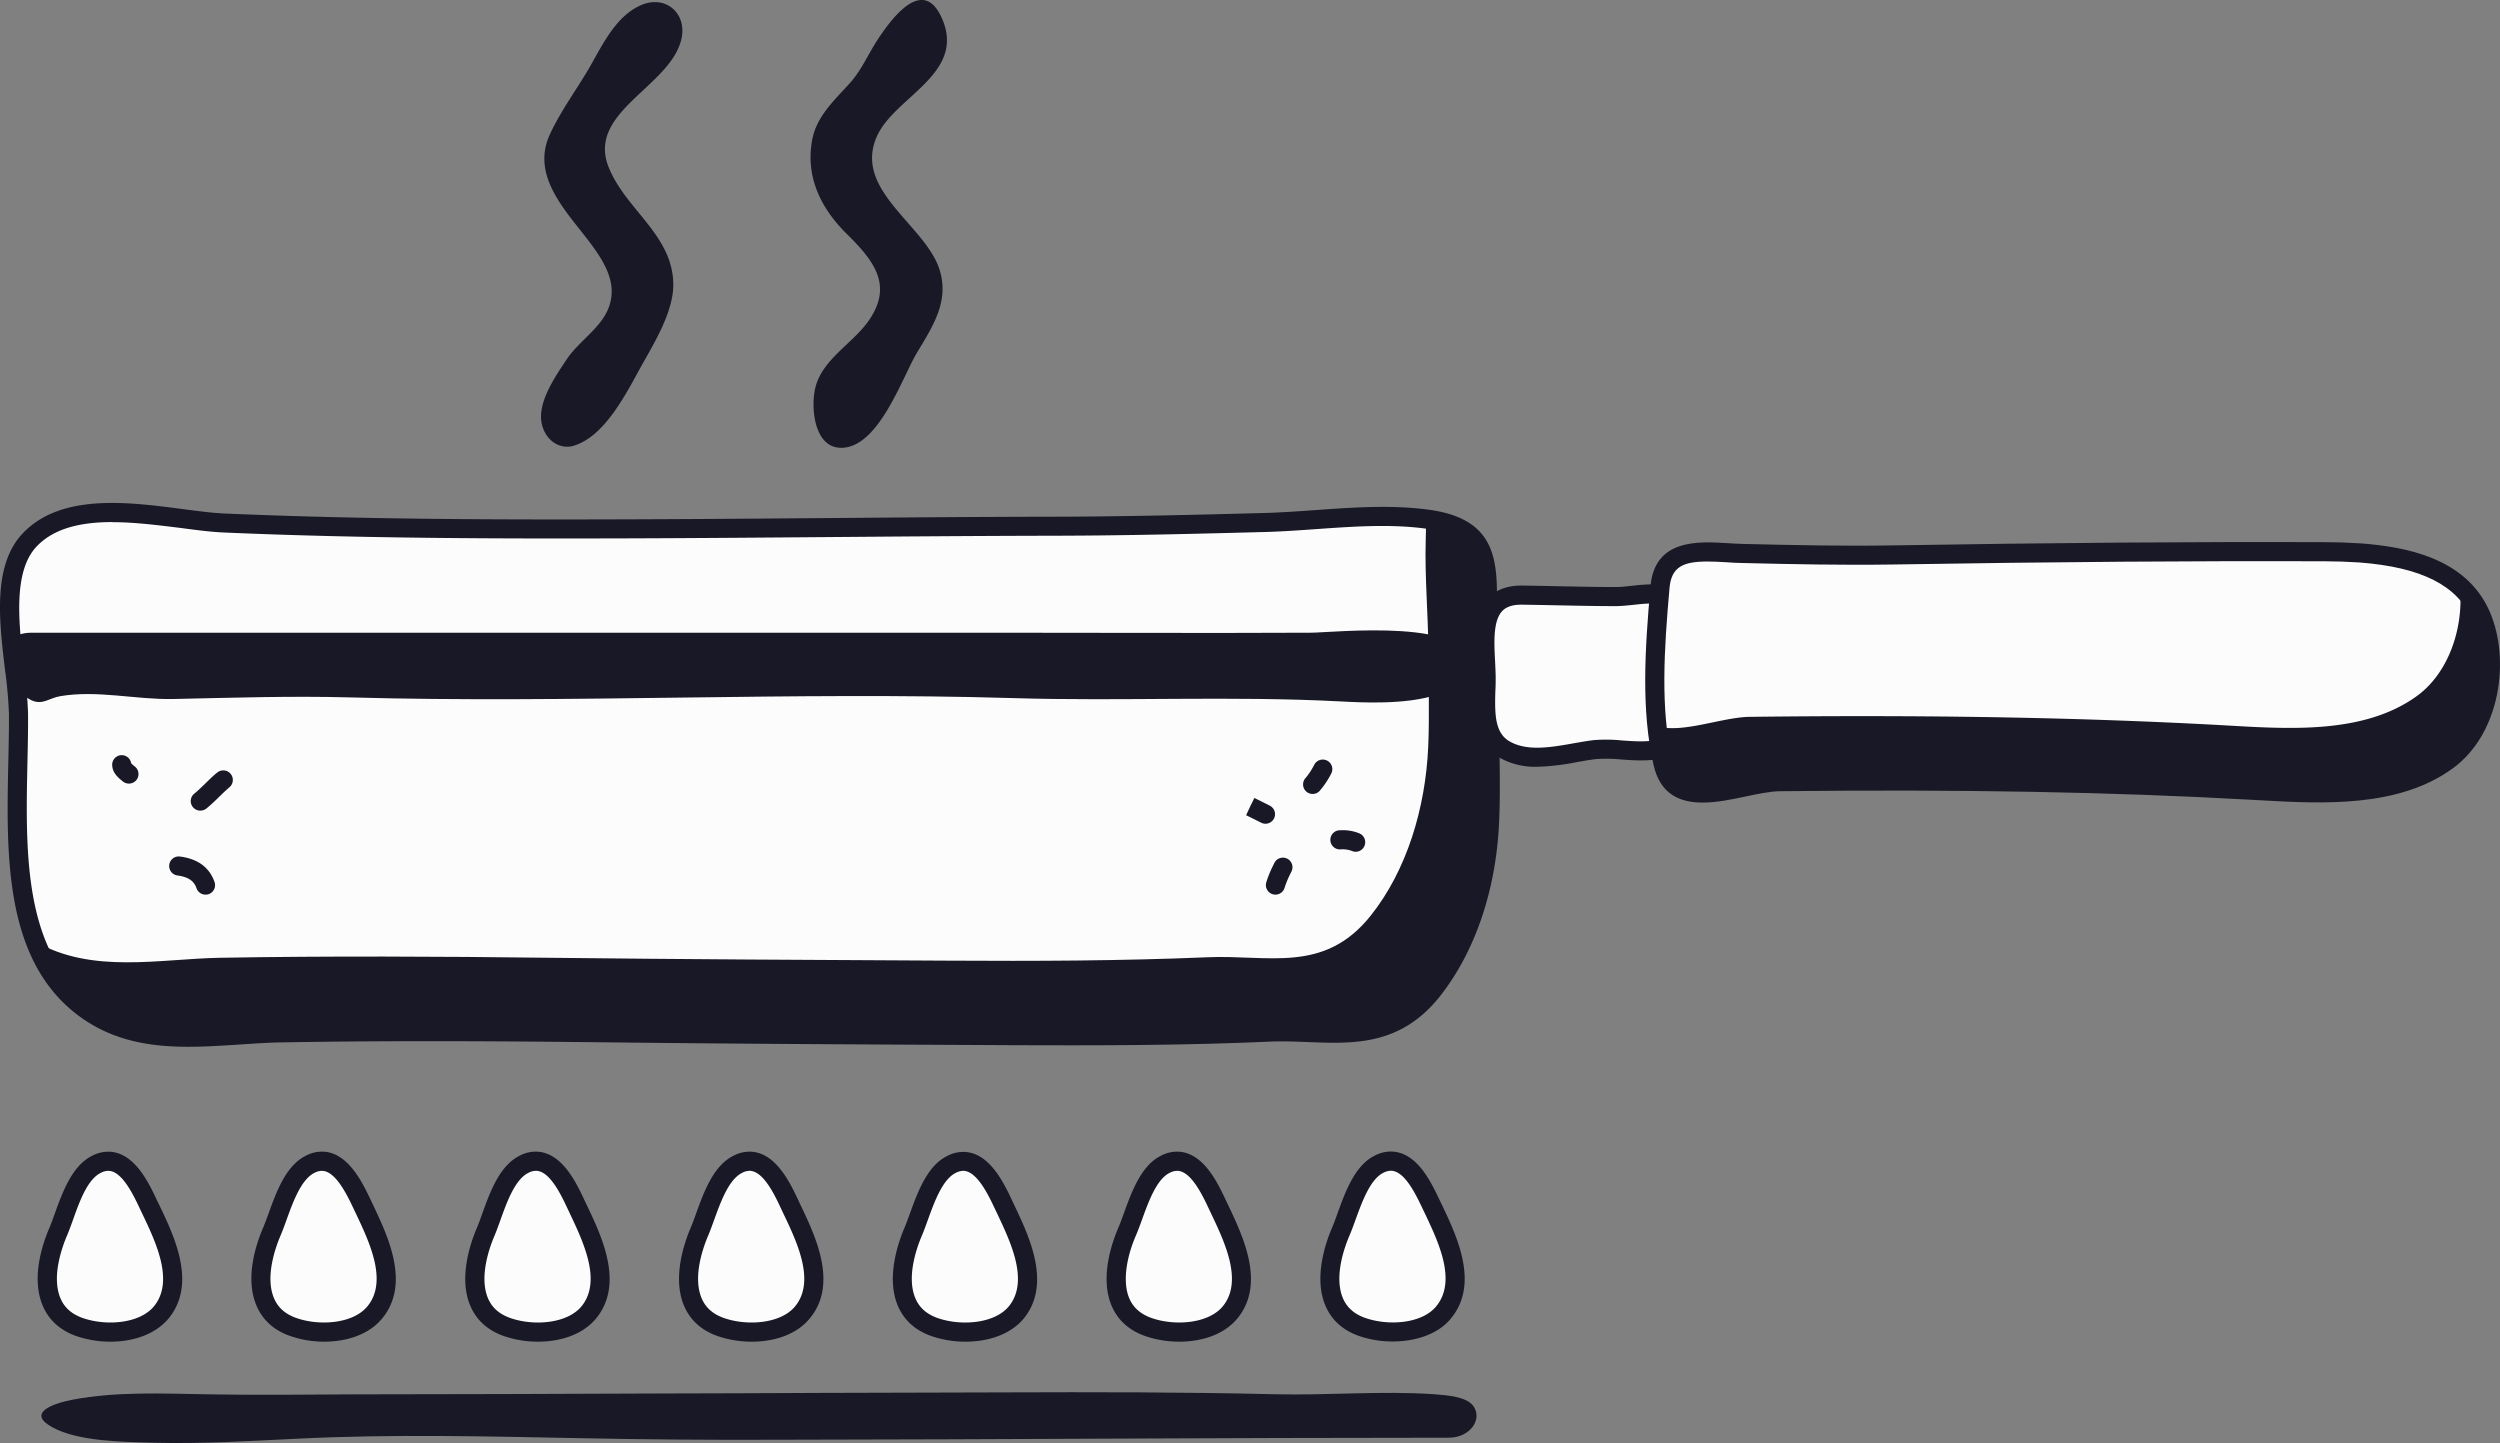 <svg xmlns="http://www.w3.org/2000/svg" width="1086.33" height="627.04" viewBox="0 0 1086.33 627.04"><rect x="0" y="0" width="1086.33" height="627.04" fill="#808080" stroke="none"/><g id="Слой_2" data-name="Слой 2"><g id="kitchen01_380526242"><g id="kitchen01_380526242-2" data-name="kitchen01_380526242"><path d="M13 234.6C-3.17 251.42 7.81 289 8 310.13c.33 43.06-7.91 102 29.79 128.76 25.15 17.81 56.68 10.3 84.36 9.86 47.63-.81 95.45-.51 143 0 57.79.66 115.57.92 173.34 1.21 37.64.15 75.17.15 112.73-1.54 26.56-1.11 50.84 7.32 71.08-18 15.68-19.8 23.71-46.83 24.88-73.29.64-13.8.11-27.75.11-41.63-.07-16-1.6-32-1.22-48.07.71-24.69-.06-37.83-24.72-41.59-23.52-3.49-48.29.63-71.86 1.25-30.27.81-60.4 1.55-90.66 1.62-61.2.11-122.42.92-183.56 1.14-59.4.19-118.78.0-178.12-2.54C73.63 226.25 32.57 214 13 234.6z" fill="#fcfcfc"/><path d="M81.83 454.86c-16.15.0-32.07-2.43-46.41-12.58C1.72 418.39 2.73 371.89 3.62 330.87c.16-7.27.31-14.14.26-20.71a188.79 188.79.0 0 0-1.69-19c-2.56-21.4-5.47-45.64 7.76-59.46h0c16.58-17.42 45.84-13.58 69.35-10.5 6.63.87 12.89 1.69 18.1 1.93 61.45 2.67 124.06 2.71 177.92 2.53 27.95-.1 56.39-.32 83.9-.54 32.66-.27 66.44-.54 99.67-.6 30.32-.07 60.14-.8 90.56-1.61 7.27-.2 14.85-.74 22.18-1.26 16.6-1.19 33.78-2.42 50.4.0 29.45 4.49 28.9 23.64 28.26 45.82-.21 8.95.19 18.11.58 27 .3 6.86.61 14 .64 21 0 4.33.0 8.73.1 13 .12 9.47.24 19.25-.21 28.87-1.3 29.44-10.46 56.32-25.78 75.67-17 21.37-37.41 20.57-57.11 19.81-5.55-.22-11.3-.44-17-.2-37.62 1.69-74.89 1.69-112.93 1.54l-11.16-.06c-53.15-.26-108.12-.53-162.21-1.15-42.82-.49-93.29-.88-142.92.0-5.84.09-11.77.5-18.06.93C96.78 454.34 89.28 454.86 81.83 454.86zm-33-228c-13 0-25.07 2.37-32.87 10.56h0c-10.53 11-7.75 34.13-5.52 52.73a195 195 0 0 1 1.75 19.89c.05 6.7-.1 13.63-.26 21-.85 39-1.81 83.12 28.29 104.45 18.54 13.13 41.35 11.56 63.41 10.05 6.11-.42 12.43-.86 18.49-.95 49.72-.85 100.26-.46 143.15.0 54.06.61 109 .89 162.15 1.15l11.16.06c37.93.15 75.08.15 112.53-1.54 6.09-.25 12 0 17.72.2 19.24.75 35.87 1.39 50.29-16.68 14.24-18 22.76-43.16 24-70.88.44-9.38.32-19 .21-28.39.0-4.28-.11-8.7-.11-13.06.0-6.82-.33-13.84-.63-20.62-.39-9-.8-18.29-.59-27.55.75-25.7-.73-34.27-21.19-37.39-15.7-2.33-32.41-1.13-48.57.0-7.42.53-15.09 1.08-22.55 1.28-30.47.81-60.34 1.55-90.76 1.62-33.21.06-67 .33-99.63.59-27.51.22-56 .45-83.93.55-54 .17-116.67.14-178.31-2.55-5.58-.25-12-1.09-18.82-2C68.91 228.25 58.63 226.9 48.84 226.9zM13 234.6h0z" fill="#181826"/><path d="M647.36 315.5c-.07-16-1.6-32-1.22-48.07.71-24.69-.06-37.83-24.72-41.59-.62-.07-1.18-.11-1.73-.15.0 2.88-.11 6-.17 9.21-.46 16 1.09 32 1.16 48.07.05 13.8.51 27.71-.07 41.51-1.18 26.58-9.24 53.57-24.92 73.3-20.23 25.5-44.52 17-71.05 18.18-37.61 1.58-75.08 1.69-112.74 1.47-57.83-.29-115.52-.59-173.32-1.25-47.62-.59-95.49-.81-143.09.0-26.13.48-55.67 7.14-80.1-7.07C20 420.85 27 431.2 37.82 438.89c25.15 17.81 56.68 10.3 84.36 9.86 47.63-.81 95.45-.51 143 0 57.79.66 115.57.92 173.34 1.21 37.64.15 75.17.15 112.73-1.54 26.56-1.11 50.84 7.32 71.08-18 15.68-19.8 23.71-46.83 24.88-73.29C647.89 343.33 647.36 329.38 647.36 315.5z" fill="#181826"/><path d="M728.67 321.39c-8.44 8.5-24.88 3.09-35.64 4.34-12.17 1.44-27.7 6.67-39.22.0-10.68-6.26-7.94-21.06-8-31.43-.08-14-4.86-36 15.81-35.67 13.51.18 27 .63 40.62.63 7-.11 14.19-2.07 21.18-.59 10.6 2.2 7.46 11.81 7.35 20.39.0 12.11.14 24.14.23 36.21A8.47 8.47.0 0 1 728.67 321.39z" fill="#fcfcfc"/><path d="M667.92 333.19a31.49 31.49.0 0 1-16.2-3.9c-11-6.45-10.55-19.78-10.22-29.52.07-1.94.13-3.78.11-5.45.0-2-.12-4.23-.24-6.56-.52-10-1.1-21.24 5.47-28.05 3.47-3.59 8.48-5.37 14.8-5.26 5.09.06 10.19.17 15.3.28 8.28.17 16.83.35 25.25.35 2.21.0 4.53-.28 7-.55 4.85-.52 9.87-1.05 15.07.05 12.21 2.53 11.41 13 10.88 20-.12 1.57-.23 3.06-.25 4.5.0 9.21.08 18.58.16 27.65l.08 8.48a12.63 12.63.0 0 1-3.47 9.09v0c-7.09 7.13-17.82 6.38-27.28 5.72a62.5 62.5.0 0 0-10.83-.18c-2.57.3-5.34.79-8.26 1.31A101.07 101.07.0 0 1 667.92 333.19zm-6.81-70.44c-3.81.0-6.52.89-8.29 2.72-4.07 4.22-3.59 13.59-3.16 21.86.12 2.43.24 4.73.26 6.92.0 1.84.0 3.76-.12 5.8-.36 10.61-.13 18.41 6.11 22.07 7.64 4.45 17.94 2.63 27.89.87 3.05-.54 5.93-1.05 8.74-1.38a67.91 67.91.0 0 1 12.38.15c8.06.56 16.39 1.14 20.8-3.28a4.42 4.42.0 0 0 1.08-3.24l-.07-8.44c-.08-9.09-.16-18.48-.16-27.77.0-1.75.15-3.45.27-5.08.62-8.13.28-10.29-4.31-11.24-3.92-.83-8.07-.39-12.48.08-2.53.27-5.14.55-7.8.59h0c-8.56.0-17.14-.18-25.45-.35q-7.63-.16-15.26-.28zm67.56 58.64h0z" fill="#181826"/><path d="M1025.57 240.27c-5.12-.33-10.16-.52-14.91-.52-62.71-.25-125.9.37-188.57 1.4-21.7.33-43.38-.14-65.13-.66-14.57-.33-34-4.89-35.65 14.76-2.17 24.55-4.25 52 1.24 76.12 5.27 23.7 33.28 8.54 50.94 8.28 68.22-.74 136.6-.11 204.75 3.73 27.49 1.46 61.51 4.4 85.14-12.86 18.32-13.32 23.29-43.14 14.75-62.9C1069.26 247 1045.92 241.82 1025.57 240.27z" fill="#fcfcfc"/><path d="M739.85 348.74c-9.73.0-18.46-3.44-21.35-16.46-5.43-23.86-3.72-50.23-1.32-77.4 1.74-20.82 20.82-19.64 33.45-18.86 2.26.14 4.39.27 6.42.32 23 .55 43.73 1 65 .65 70.82-1.16 132.53-1.62 188.65-1.4 4.6.0 9.7.18 15.17.53h0c19.19 1.46 45.89 6.15 56.07 29.85 8.92 20.64 4.57 52.85-16.12 67.9-23.57 17.21-56.73 15.37-83.37 13.89l-4.44-.25c-60.39-3.39-125.36-4.57-204.48-3.71-4.39.06-9.65 1.17-15.22 2.34C752.58 347.36 746 348.74 739.85 348.74zM741.91 244c-10.49.0-15.68 2.28-16.46 11.6-2.34 26.5-4 52.15 1.15 74.85 2.66 12 11.62 11.45 30 7.58 5.71-1.21 11.62-2.45 16.82-2.53 79.32-.86 144.47.32 205 3.73l4.45.24c26.64 1.48 56.84 3.16 78-12.3 17.22-12.53 20.87-40.57 13.38-57.9-6.4-14.9-22-22.79-49-24.86-5.28-.34-10.2-.51-14.62-.51-56.08-.22-117.74.24-188.51 1.4-21.39.32-42.23-.11-65.29-.66-2.19.0-4.51-.19-6.75-.33C747.09 244.12 744.35 244 741.91 244z" fill="#181826"/><path d="M1078.13 267.62a36 36 0 0 0-9.25-12.88c1.77 17.63-4.55 37.32-18.51 47.59-23.57 17.22-57.56 14.31-85.12 12.77-68.19-3.72-136.46-4.42-204.78-3.61-12.17.11-29.26 7.33-40.41 4.09a117.75 117.75.0 0 0 2.49 15.79c5.27 23.7 33.28 8.54 50.94 8.28 68.22-.74 136.6-.11 204.75 3.73 27.49 1.46 61.51 4.4 85.14-12.86C1081.7 317.2 1086.67 287.38 1078.13 267.62z" fill="#181826"/><path d="M629.55 624.73c-97.92.0-195.71.78-293.52.89q-41.64.17-83.4-.67c-41.1-.8-81.87-1.84-123 .19-20.9 1-41.88 2.32-62.85 1.77-13.23-.37-33-.52-44.14-6.78-10.82-5.92-.6-10.08 8.9-11.92 19.28-3.65 39.58-2.65 59.4-2.32 20.91.37 41.89.11 62.83.0q65.35-.06 130.93-.37c24.15.0 48.32-.19 72.47-.26 26.28.0 52.62-.22 78.94-.22 39.26-.15 78.57-.15 117.84.81 23 .55 46.46-1.58 69.37.0 5.63.44 14 1.06 16.92 5.15C644.36 616.89 638.64 624.73 629.55 624.73z" fill="#181826"/><path d="M47.94 504.62A10.75 10.75.0 0 0 41.77 506c-9.09 4.53-12.75 20.24-16.45 29-6.33 14.7-9.13 35.15 9.13 41.64 10.89 3.83 27.81 3.13 35.59-6.4 10.88-13.34 1.09-32.72-5.13-45.8C61.74 517.62 56.42 505.51 47.94 504.62z" fill="#fcfcfc"/><path d="M48 583a45.54 45.54.0 0 1-14.89-2.46c-6.9-2.45-11.75-6.8-14.43-12.92-5.21-11.94-.44-26.6 2.87-34.27.72-1.72 1.49-3.84 2.29-6.08 3.33-9.21 7.46-20.68 16.12-25a14.82 14.82.0 0 1 8.48-1.75c10.46 1.12 16.36 13.76 19.88 21.31l1 2c6.47 13.55 16.24 34 4 49C67.42 580 57.62 583 48 583zm-1-74.24a7.31 7.31.0 0 0-3.29.93c-5.73 2.85-9.23 12.58-12 20.4-.85 2.35-1.65 4.56-2.47 6.52-2.25 5.21-7 18.28-2.9 27.69 1.74 4 4.88 6.74 9.59 8.41 10 3.52 24.71 2.57 31-5.11 8.88-10.89.8-27.81-5.09-40.17l-1-2.08c-2.61-5.57-7.45-15.95-13.26-16.56h0z" fill="#181826"/><path d="M140.84 504.62a10.69 10.69.0 0 0-6.16 1.33c-9.11 4.53-12.76 20.24-16.48 29-6.33 14.7-9.12 35.15 9.16 41.64 10.89 3.83 27.78 3.13 35.55-6.4 10.9-13.34 1.12-32.72-5-45.8C154.64 517.62 149.31 505.51 140.84 504.62z" fill="#fcfcfc"/><path d="M140.86 583A45.43 45.43.0 0 1 126 580.5c-6.92-2.45-11.77-6.8-14.45-12.93-5.21-11.94-.45-26.59 2.86-34.26.74-1.75 1.51-3.89 2.34-6.16 3.32-9.18 7.45-20.61 16.1-24.92a14.78 14.78.0 0 1 8.47-1.74c10.35 1.11 16.28 13.6 19.83 21.06l1.16 2.46c6.38 13.5 16 33.91 3.83 48.81C160.3 580 150.5 583 140.86 583zm-1-74.24a7.34 7.34.0 0 0-3.28.92c-5.72 2.85-9.23 12.54-12.05 20.33-.86 2.38-1.67 4.63-2.51 6.61-2.24 5.2-7 18.26-2.88 27.67 1.74 4 4.89 6.75 9.61 8.42 10 3.52 24.68 2.57 30.94-5.11 8.87-10.84.91-27.7-4.91-40l-1.16-2.44c-2.61-5.51-7.48-15.76-13.21-16.36h0z" fill="#181826"/><path d="M233.75 504.62a10.63 10.63.0 0 0-6.18 1.33c-9.06 4.53-12.79 20.24-16.42 29-6.38 14.7-9.15 35.15 9.13 41.64 10.87 3.83 27.79 3.13 35.55-6.4 10.86-13.34 1.08-32.72-5.11-45.8C247.55 517.62 242.22 505.51 233.75 504.62z" fill="#fcfcfc"/><path d="M233.79 583a45.45 45.45.0 0 1-14.89-2.46c-6.93-2.45-11.79-6.81-14.47-13-5.4-12.41.23-28.08 2.91-34.24.68-1.64 1.41-3.69 2.19-5.86 3.34-9.29 7.49-20.85 16.18-25.2a14.79 14.79.0 0 1 8.49-1.75c10.47 1.12 16.37 13.77 19.9 21.33l1 2.06c6.43 13.53 16.15 34 4 48.93C253.23 580 243.43 583 233.79 583zm-1-74.24a7.08 7.08.0 0 0-3.26.92c-5.77 2.88-9.3 12.71-12.13 20.61-.82 2.27-1.58 4.41-2.37 6.3-2.26 5.22-7 18.25-2.93 27.68 1.74 4 4.89 6.77 9.61 8.44 10 3.53 24.69 2.58 31-5.1 8.86-10.88.82-27.79-5-40.13l-1-2.1c-2.61-5.59-7.46-16-13.27-16.59h0A4.75 4.75.0 0 0 232.74 508.72z" fill="#181826"/><path d="M326.65 504.62a10.69 10.69.0 0 0-6.18 1.33c-9.06 4.53-12.78 20.24-16.46 29-6.34 14.7-9.12 35.15 9.13 41.64 10.9 3.83 27.83 3.13 35.59-6.4 10.86-13.34 1.09-32.72-5.13-45.8C340.45 517.62 335.1 505.51 326.65 504.62z" fill="#fcfcfc"/><path d="M326.67 583a45.66 45.66.0 0 1-14.91-2.46c-6.91-2.45-11.76-6.8-14.43-12.94-5.41-12.4.2-28.08 2.87-34.25.71-1.69 1.46-3.78 2.26-6 3.34-9.25 7.5-20.76 16.16-25.09a14.73 14.73.0 0 1 8.49-1.75c10.51 1.13 16.42 13.89 20 21.51l.84 1.78c6.46 13.56 16.24 34.05 4 49C346.13 580 336.33 583 326.67 583zm-1-74.24a7.24 7.24.0 0 0-3.27.92c-5.75 2.87-9.28 12.65-12.12 20.51-.84 2.31-1.62 4.49-2.43 6.41-2.25 5.21-7 18.27-2.9 27.69 1.74 4 4.88 6.75 9.59 8.42 10 3.52 24.73 2.58 31-5.1 8.88-10.91.8-27.84-5.1-40.21l-.88-1.86c-2.61-5.64-7.47-16.13-13.31-16.75h0A4.41 4.41.0 0 0 325.66 508.72z" fill="#181826"/><path d="M419.54 504.62a10.75 10.75.0 0 0-6.19 1.33c-9 4.53-12.76 20.24-16.45 29-6.33 14.7-9.08 35.15 9.13 41.64 10.92 3.83 27.81 3.13 35.61-6.4 10.84-13.34 1.08-32.72-5.08-45.8C433.34 517.62 428 505.51 419.54 504.62z" fill="#fcfcfc"/><path d="M419.53 583a45.37 45.37.0 0 1-14.87-2.45c-6.9-2.45-11.75-6.8-14.42-12.93-5.41-12.41.19-28.09 2.85-34.26.72-1.71 1.48-3.81 2.28-6 3.34-9.22 7.5-20.71 16.12-25a14.85 14.85.0 0 1 8.51-1.75c10.39 1.11 16.32 13.67 19.86 21.17l1.07 2.28c6.4 13.52 16.07 33.95 3.93 48.87C439 580 429.19 583 419.53 583zm-1-74.23a7.42 7.42.0 0 0-3.3.92c-5.7 2.86-9.23 12.62-12.07 20.46-.84 2.33-1.64 4.53-2.45 6.47-2.24 5.2-7 18.25-2.88 27.68 1.75 4 4.88 6.75 9.57 8.42 10 3.52 24.72 2.56 31-5.11 8.83-10.85.84-27.74-5-40.07l-1.09-2.29c-2.61-5.54-7.47-15.84-13.23-16.45h0A4.41 4.41.0 0 0 418.55 508.72z" fill="#181826"/><path d="M512.42 504.62a10.75 10.75.0 0 0-6.18 1.33c-9 4.53-12.64 20.24-16.39 29-6.4 14.7-9.18 35.15 9.1 41.64 10.88 3.83 27.79 3.13 35.58-6.4 10.87-13.34 1.08-32.72-5.1-45.8C526.22 517.62 520.92 505.51 512.42 504.62z" fill="#fcfcfc"/><path d="M512.46 583a45.45 45.45.0 0 1-14.89-2.46c-6.93-2.46-11.8-6.82-14.47-13-5.39-12.43.26-28.08 2.94-34.24.76-1.77 1.56-4 2.4-6.29 3.3-9.12 7.41-20.47 15.94-24.76a14.84 14.84.0 0 1 8.5-1.75c10.4 1.11 16.3 13.63 19.83 21.11l1.11 2.34c6.41 13.52 16.1 33.95 3.93 48.87C531.91 580 522.1 583 512.46 583zm-1-74.24a7.31 7.31.0 0 0-3.28.92c-5.62 2.82-9.1 12.45-11.9 20.18-.89 2.44-1.72 4.74-2.59 6.77-4.68 10.76-5.78 21.09-2.94 27.63 1.74 4 4.89 6.77 9.62 8.45 10 3.52 24.69 2.57 31-5.11 8.85-10.85.85-27.73-5-40.06l-1.11-2.35c-2.6-5.52-7.45-15.79-13.21-16.4h-.05z" fill="#181826"/><path d="M605.31 504.62a10.71 10.71.0 0 0-6.15 1.33c-9.08 4.53-12.7 20.24-16.44 29-6.37 14.7-9.15 35.15 9.14 41.64 10.86 3.83 27.83 3.13 35.53-6.4 10.9-13.34 1.2-32.72-5-45.8C619.1 517.62 613.83 505.51 605.31 504.62z" fill="#fcfcfc"/><path d="M605.14 582.91a44.58 44.58.0 0 1-14.66-2.41c-6.93-2.45-11.8-6.81-14.47-13-5.4-12.4.23-28.08 2.91-34.24.75-1.76 1.53-3.94 2.36-6.24 3.31-9.15 7.43-20.53 16-24.82a14.76 14.76.0 0 1 8.46-1.75c10.3 1.1 16 13 19.74 20.85l1.1 2.3c6.48 13.6 16.28 34.15 4 49.18C625 579.81 615 582.91 605.14 582.91zm-.79-74.19a7.41 7.41.0 0 0-3.28.92c-5.68 2.84-9.17 12.49-12 20.25-.88 2.41-1.7 4.69-2.55 6.69-2.26 5.19-7 18.23-2.93 27.65 1.75 4 4.89 6.77 9.62 8.44 10 3.54 24.71 2.6 30.92-5.09 9-11 .87-28-5-40.36l-1.1-2.3c-2.78-5.83-7.44-15.57-13.13-16.17h-.06z" fill="#181826"/><path d="M248.73 193.86c-6.44 1.42-12.46-3.35-13.51-10.86-1.21-9 6.3-19.74 11.08-26.92 6.07-9.12 18-15.16 19.36-27.16 1-8.32-3.79-16-8.49-22.41-10-13.66-26.76-29.23-18.34-47.85 4.89-10.82 12.4-20.54 18.22-30.92 5.3-9.4 11.08-21 21.54-25.52s19.83 3.33 17.58 14.37c-4.39 21.05-41.61 31.91-31.61 56.27 7.47 18.44 28.09 29.49 28 51.05-.06 11.93-8.54 25.55-14.12 35.56-6.12 11.08-15.4 29.81-28.74 34.08A5.82 5.82.0 0 1 248.73 193.86z" fill="#181826"/><path d="M365.2 194.58a10.45 10.45.0 0 1-3.92-.87c-8.07-3.79-8.83-18.51-6.86-25.76 3.29-12.12 16.36-18.86 23.16-28.76 10.51-15.2 2.28-25.8-9.62-37.54-11.28-11.12-18.09-24.88-15-41.08C355 50.15 363 43.2 369.63 35.73c4.94-5.65 7.59-12.19 11.7-18.44 7-10.69 20.51-28.06 28.41-8.26 9.21 23.13-20.67 33.1-28.48 49.74-10.9 23.3 19.72 38.28 26.68 57.45 5 14.21-2.46 25.33-9.53 37.1C391.86 164.4 381.62 195 365.2 194.58z" fill="#181826"/><path d="M570.42 345a4.15 4.15.0 0 1-3-7.06 30.61 30.61.0 0 0 3.64-5.57 4.15 4.15.0 0 1 7.45 3.68 38 38 0 0 1-5.15 7.69A4.11 4.11.0 0 1 570.42 345z" fill="#181826"/><path d="M549.88 357.94a4.12 4.12.0 0 1-1.89-.46c-2.18-1.12-4.32-2.17-6.51-3.24l1.75-3.77 1.83-3.72c2.31 1.13 4.49 2.2 6.71 3.34a4.15 4.15.0 0 1-1.89 7.85z" fill="#181826"/><path d="M554.22 388.75a4.28 4.28.0 0 1-1.21-.18 4.15 4.15.0 0 1-2.76-5.18 46.49 46.49.0 0 1 3.06-7.5l.42-.87a4.15 4.15.0 1 1 7.48 3.61l-.44.91a39.39 39.39.0 0 0-2.58 6.26A4.15 4.15.0 0 1 554.22 388.75z" fill="#181826"/><path d="M589.08 370.12a4.11 4.11.0 0 1-1.76-.4 11.54 11.54.0 0 0-4.88-.63 4.16 4.16.0 1 1 0-8.31 18.63 18.63.0 0 1 8.41 1.42 4.16 4.16.0 0 1-1.77 7.92z" fill="#181826"/><path d="M87.05 352.24a4.15 4.15.0 0 1-2.62-7.38c1.83-1.49 3.33-3 4.91-4.52s3-3 5-4.6a4.15 4.15.0 1 1 5.36 6.35c-1.66 1.4-3 2.75-4.49 4.17a74.13 74.13.0 0 1-5.5 5.05A4.15 4.15.0 0 1 87.05 352.24z" fill="#181826"/><path d="M56 340.5a4.15 4.15.0 0 1-2.61-.93c-1.84-1.49-4.34-3.52-4.6-6.65A4.15 4.15.0 0 1 57 331.67a16.33 16.33.0 0 0 1.64 1.45A4.15 4.15.0 0 1 56 340.5zm1.07-8.26z" fill="#181826"/><path d="M89.32 388.75A4.16 4.16.0 0 1 85.4 386c-.81-2.32-2.42-4.79-8.29-5.58a4.15 4.15.0 1 1 1.11-8.23c7.77 1 12.82 4.77 15 11.07a4.15 4.15.0 0 1-2.55 5.29A4.33 4.33.0 0 1 89.32 388.75z" fill="#181826"/><path d="M624.51 301.81c-13.46 4.6-33.57 3.42-41.59 3-47.9-2.54-95.2.0-143-1.47-95.83-2.87-191.8 2.39-287.63-.29-25.78-.7-51.21.14-77 .69-16.25.34-33.15-4-49.21-1.21-4.54.77-7.53 3.86-12.12 1.88-11.61-5-19.11-29.48-.27-29.48h415.6c46.78.0 93.54.22 140.33.0 9.18.0 73-6.92 67.69 15.42C635.88 296 631 299.57 624.51 301.81z" fill="#181826"/></g></g></g></svg>